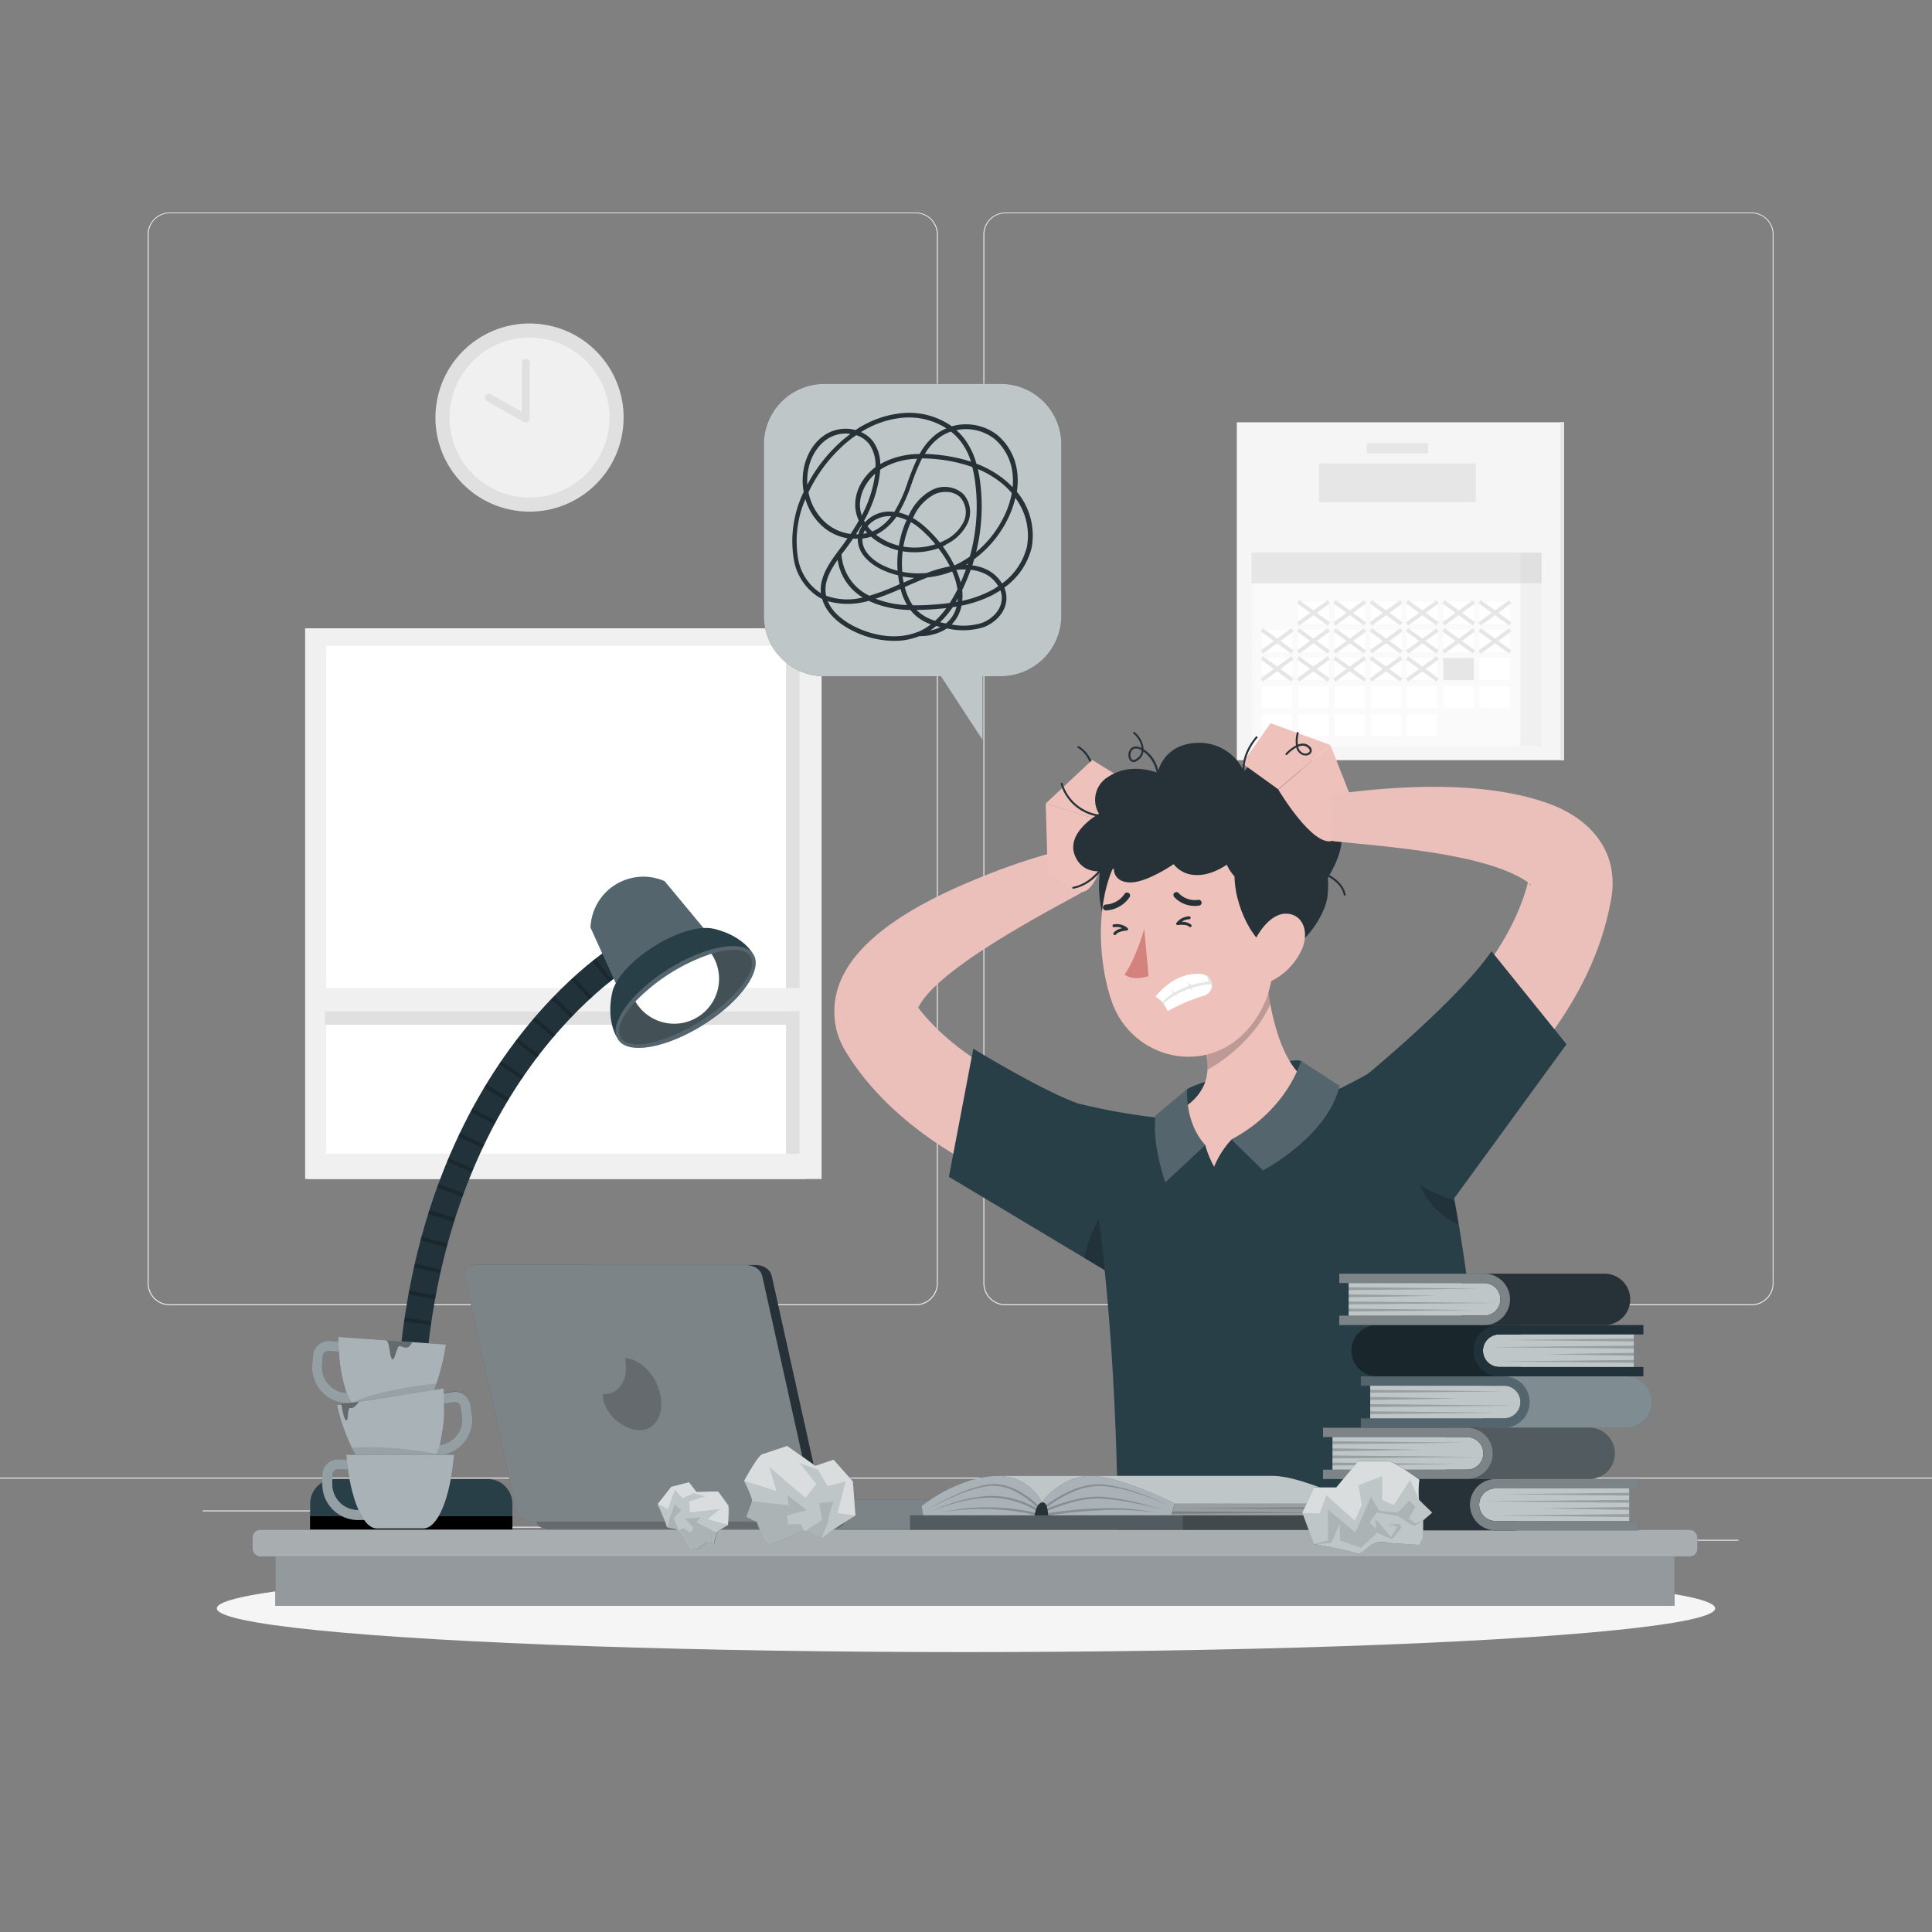 <svg xmlns="http://www.w3.org/2000/svg" viewBox="0 0 500 500"><rect x="0" y="0" width="500" height="500" fill="#808080" stroke="none"/><g id="freepik--background-complete--inject-242"><rect y="382.4" width="500" height="0.25" style="fill:#ebebeb"></rect><rect x="416.78" y="398.49" width="33.12" height="0.25" style="fill:#ebebeb"></rect><rect x="322.53" y="401.21" width="8.69" height="0.25" style="fill:#ebebeb"></rect><rect x="396.59" y="389.21" width="19.19" height="0.25" style="fill:#ebebeb"></rect><rect x="52.46" y="390.89" width="43.19" height="0.25" style="fill:#ebebeb"></rect><rect x="104.56" y="390.89" width="6.33" height="0.25" style="fill:#ebebeb"></rect><rect x="131.47" y="395.11" width="93.68" height="0.25" style="fill:#ebebeb"></rect><path d="M237,337.8H43.91a5.71,5.71,0,0,1-5.7-5.71V60.66A5.71,5.71,0,0,1,43.91,55H237a5.71,5.71,0,0,1,5.71,5.71V332.09A5.71,5.71,0,0,1,237,337.8ZM43.91,55.2a5.46,5.46,0,0,0-5.45,5.46V332.09a5.46,5.46,0,0,0,5.45,5.46H237a5.47,5.47,0,0,0,5.46-5.46V60.66A5.47,5.47,0,0,0,237,55.2Z" style="fill:#ebebeb"></path><path d="M453.31,337.8H260.21a5.72,5.72,0,0,1-5.71-5.71V60.66A5.72,5.72,0,0,1,260.21,55h193.1A5.71,5.71,0,0,1,459,60.66V332.09A5.71,5.71,0,0,1,453.31,337.8ZM260.21,55.2a5.47,5.47,0,0,0-5.46,5.46V332.09a5.47,5.47,0,0,0,5.46,5.46h193.1a5.47,5.47,0,0,0,5.46-5.46V60.66a5.47,5.47,0,0,0-5.46-5.46Z" style="fill:#ebebeb"></path><rect x="320.09" y="109.29" width="84.71" height="87.44" style="fill:#f5f5f5"></rect><rect x="403.83" y="109.29" width="0.97" height="87.44" style="fill:#e6e6e6"></rect><circle cx="137.04" cy="108.07" r="24.35" transform="translate(8.41 226.02) rotate(-80.78)" style="fill:#e0e0e0"></circle><circle cx="137.04" cy="108.07" r="20.7" transform="translate(8.41 226.02) rotate(-80.78)" style="fill:#f0f0f0"></circle><polyline points="136.06 93.87 136.06 108.34 126.47 102.91" style="fill:#f0f0f0"></polyline><path d="M136.06,109.34a1.05,1.05,0,0,1-.49-.13L126,103.78a1,1,0,0,1,1-1.74l8.1,4.58V93.87a1,1,0,0,1,2,0v14.47a1,1,0,0,1-1,1Z" style="fill:#e0e0e0"></path><rect x="79.65" y="162.61" width="128.86" height="142.52" style="fill:#e0e0e0"></rect><rect x="78.97" y="162.61" width="133.65" height="142.52" style="fill:#f0f0f0"></rect><rect x="84.41" y="167.16" width="122.56" height="131.43" style="fill:#fff"></rect><rect x="203.43" y="167.16" width="3.54" height="131.43" style="fill:#e0e0e0"></rect><rect x="142.18" y="203.59" width="3.54" height="119.71" transform="translate(-119.49 407.39) rotate(-90)" style="fill:#e0e0e0"></rect><rect x="82.51" y="255.72" width="124.46" height="5.95" style="fill:#f0f0f0"></rect><rect x="323.94" y="143.01" width="75" height="50.12" style="fill:#fafafa"></rect><rect x="393.47" y="143.01" width="5.48" height="50.12" style="fill:#f0f0f0"></rect><rect x="323.94" y="143.01" width="75" height="7.9" style="fill:#e0e0e0"></rect><rect x="323.94" y="143.01" width="69.53" height="7.9" style="fill:#e6e6e6"></rect><rect x="335.96" y="155.72" width="7.91" height="5.74" style="fill:#fff"></rect><rect x="345.35" y="155.72" width="7.91" height="5.74" style="fill:#fff"></rect><rect x="354.75" y="155.72" width="7.91" height="5.74" style="fill:#fff"></rect><rect x="364.14" y="155.72" width="7.91" height="5.74" style="fill:#fff"></rect><rect x="373.54" y="155.72" width="7.91" height="5.74" style="fill:#fff"></rect><rect x="382.94" y="155.72" width="7.91" height="5.74" style="fill:#fff"></rect><rect x="326.56" y="163" width="7.91" height="5.74" style="fill:#fff"></rect><rect x="335.96" y="163" width="7.91" height="5.74" style="fill:#fff"></rect><rect x="345.35" y="163" width="7.91" height="5.74" style="fill:#fff"></rect><rect x="354.75" y="163" width="7.91" height="5.74" style="fill:#fff"></rect><rect x="364.14" y="163" width="7.91" height="5.74" style="fill:#fff"></rect><rect x="373.54" y="163" width="7.91" height="5.74" style="fill:#fff"></rect><rect x="382.94" y="163" width="7.91" height="5.74" style="fill:#fff"></rect><rect x="326.56" y="170.28" width="7.91" height="5.74" style="fill:#fff"></rect><rect x="335.96" y="170.28" width="7.91" height="5.74" style="fill:#fff"></rect><rect x="345.35" y="170.28" width="7.91" height="5.74" style="fill:#fff"></rect><rect x="354.75" y="170.28" width="7.91" height="5.74" style="fill:#fff"></rect><rect x="364.14" y="170.28" width="7.91" height="5.74" style="fill:#fff"></rect><rect x="373.54" y="170.28" width="7.91" height="5.74" style="fill:#e6e6e6"></rect><rect x="382.94" y="170.28" width="7.91" height="5.74" style="fill:#fff"></rect><rect x="326.56" y="177.55" width="7.91" height="5.74" style="fill:#fff"></rect><rect x="335.96" y="177.55" width="7.91" height="5.74" style="fill:#fff"></rect><rect x="345.35" y="177.55" width="7.91" height="5.74" style="fill:#fff"></rect><rect x="354.75" y="177.55" width="7.91" height="5.74" style="fill:#fff"></rect><rect x="364.14" y="177.55" width="7.91" height="5.74" style="fill:#fff"></rect><rect x="373.54" y="177.55" width="7.91" height="5.74" style="fill:#fff"></rect><rect x="382.94" y="177.55" width="7.91" height="5.74" style="fill:#fff"></rect><rect x="326.56" y="184.83" width="7.91" height="5.74" style="fill:#fff"></rect><rect x="335.96" y="184.83" width="7.91" height="5.74" style="fill:#fff"></rect><rect x="345.35" y="184.83" width="7.91" height="5.74" style="fill:#fff"></rect><rect x="354.75" y="184.83" width="7.91" height="5.74" style="fill:#fff"></rect><rect x="364.14" y="184.83" width="7.91" height="5.74" style="fill:#fff"></rect><rect x="339.41" y="153.71" width="1" height="9.78" transform="translate(11.9 340.53) rotate(-54.03)" style="fill:#e6e6e6"></rect><rect x="335.02" y="158.1" width="9.78" height="1" transform="translate(-28.38 229.71) rotate(-35.94)" style="fill:#e6e6e6"></rect><rect x="348.81" y="153.71" width="1" height="9.78" transform="translate(15.78 348.14) rotate(-54.03)" style="fill:#e6e6e6"></rect><rect x="344.42" y="158.1" width="9.78" height="1" transform="translate(-26.59 235.22) rotate(-35.94)" style="fill:#e6e6e6"></rect><rect x="358.21" y="153.71" width="1" height="9.78" transform="translate(19.65 355.74) rotate(-54.03)" style="fill:#e6e6e6"></rect><rect x="353.82" y="158.1" width="9.78" height="1" transform="translate(-24.8 240.74) rotate(-35.94)" style="fill:#e6e6e6"></rect><rect x="367.6" y="153.71" width="1" height="9.78" transform="translate(23.53 363.35) rotate(-54.03)" style="fill:#e6e6e6"></rect><rect x="363.21" y="158.1" width="9.78" height="1" transform="translate(-23.01 246.25) rotate(-35.94)" style="fill:#e6e6e6"></rect><rect x="377" y="153.71" width="1" height="9.78" transform="translate(27.41 370.95) rotate(-54.03)" style="fill:#e6e6e6"></rect><rect x="372.61" y="158.1" width="9.78" height="1" transform="translate(-21.22 251.77) rotate(-35.94)" style="fill:#e6e6e6"></rect><rect x="386.39" y="153.71" width="1" height="9.78" transform="translate(31.29 378.55) rotate(-54.03)" style="fill:#e6e6e6"></rect><rect x="382" y="158.1" width="9.78" height="1" transform="translate(-19.43 257.28) rotate(-35.94)" style="fill:#e6e6e6"></rect><rect x="386.39" y="160.98" width="1" height="9.78" transform="translate(25.4 381.56) rotate(-54.03)" style="fill:#e6e6e6"></rect><rect x="382" y="165.37" width="9.78" height="1" transform="translate(-23.7 258.67) rotate(-35.94)" style="fill:#e6e6e6"></rect><rect x="377" y="160.98" width="1" height="9.78" transform="translate(21.52 373.95) rotate(-54.03)" style="fill:#e6e6e6"></rect><rect x="372.61" y="165.37" width="9.78" height="1" transform="translate(-25.49 253.15) rotate(-35.94)" style="fill:#e6e6e6"></rect><rect x="367.6" y="160.98" width="1" height="9.78" transform="translate(17.64 366.35) rotate(-54.03)" style="fill:#e6e6e6"></rect><rect x="363.21" y="165.37" width="9.78" height="1" transform="translate(-27.28 247.64) rotate(-35.94)" style="fill:#e6e6e6"></rect><rect x="358.21" y="160.98" width="1" height="9.78" transform="translate(13.77 358.74) rotate(-54.03)" style="fill:#e6e6e6"></rect><rect x="353.82" y="165.37" width="9.78" height="1" transform="translate(-29.07 242.12) rotate(-35.94)" style="fill:#e6e6e6"></rect><rect x="348.81" y="160.98" width="1" height="9.78" transform="translate(9.89 351.14) rotate(-54.03)" style="fill:#e6e6e6"></rect><rect x="344.42" y="165.37" width="9.78" height="1" transform="translate(-30.86 236.61) rotate(-35.94)" style="fill:#e6e6e6"></rect><rect x="339.41" y="160.98" width="1" height="9.78" transform="translate(6.01 343.54) rotate(-54.03)" style="fill:#e6e6e6"></rect><rect x="335.02" y="165.37" width="9.78" height="1" transform="translate(-32.65 231.09) rotate(-35.94)" style="fill:#e6e6e6"></rect><rect x="330.02" y="160.98" width="1" height="9.78" transform="translate(2.13 335.93) rotate(-54.03)" style="fill:#e6e6e6"></rect><rect x="325.63" y="165.37" width="9.78" height="1" transform="translate(-34.44 225.58) rotate(-35.94)" style="fill:#e6e6e6"></rect><rect x="330.02" y="168.26" width="1" height="9.78" transform="translate(-3.76 338.92) rotate(-54.03)" style="fill:#e6e6e6"></rect><rect x="325.63" y="172.65" width="9.78" height="1" transform="translate(-38.66 227.25) rotate(-35.99)" style="fill:#e6e6e6"></rect><rect x="339.41" y="168.26" width="1" height="9.78" transform="translate(0.12 346.52) rotate(-54.03)" style="fill:#e6e6e6"></rect><rect x="335.02" y="172.65" width="9.78" height="1" transform="translate(-36.87 232.77) rotate(-35.99)" style="fill:#e6e6e6"></rect><rect x="348.81" y="168.26" width="1" height="9.78" transform="translate(3.99 354.13) rotate(-54.03)" style="fill:#e6e6e6"></rect><rect x="344.42" y="172.65" width="9.78" height="1" transform="translate(-35.08 238.3) rotate(-35.99)" style="fill:#e6e6e6"></rect><rect x="358.2" y="168.26" width="1" height="9.78" transform="translate(7.87 361.73) rotate(-54.03)" style="fill:#e6e6e6"></rect><rect x="353.81" y="172.65" width="9.78" height="1" transform="translate(-33.28 243.82) rotate(-35.99)" style="fill:#e6e6e6"></rect><rect x="367.6" y="168.26" width="1" height="9.78" transform="translate(11.75 369.34) rotate(-54.03)" style="fill:#e6e6e6"></rect><rect x="363.21" y="172.65" width="9.78" height="1" transform="translate(-31.49 249.34) rotate(-35.99)" style="fill:#e6e6e6"></rect><rect x="341.33" y="119.94" width="40.63" height="10.04" style="fill:#e6e6e6"></rect><rect x="353.71" y="114.66" width="15.88" height="2.69" style="fill:#e6e6e6"></rect></g><g id="freepik--Shadow--inject-242"><ellipse id="freepik--path--inject-242" cx="250" cy="416.24" rx="193.89" ry="11.32" style="fill:#f5f5f5"></ellipse></g><g id="freepik--speech-bubble--inject-242"><path d="M259,99.35H213.37A15.68,15.68,0,0,0,197.69,115v44.3A15.67,15.67,0,0,0,213.37,175h30.12l10.81,16.55V175H259a15.66,15.66,0,0,0,15.67-15.67V115A15.67,15.67,0,0,0,259,99.35Z" style="fill:#293F48"></path><path d="M259,99.35H213.37A15.68,15.68,0,0,0,197.69,115v44.3A15.67,15.67,0,0,0,213.37,175h30.12l10.81,16.55V175H259a15.66,15.66,0,0,0,15.67-15.67V115A15.67,15.67,0,0,0,259,99.35Z" style="fill:#fff;opacity:0.7"></path><path d="M231.36,165.86A24.27,24.27,0,0,1,221,163.4c-4.37-2.08-7.29-5.09-8.22-8.4-.34-.16-.68-.34-1-.53a14.34,14.34,0,0,1-6.39-10A29.11,29.11,0,0,1,208,127.29a16,16,0,0,1-.24-4c.28-4.72,2.63-8.94,6.14-11a10,10,0,0,1,7.53-1,25.87,25.87,0,0,1,12.49-4.41,19.19,19.19,0,0,1,12.41,3.45,13.25,13.25,0,0,1,11.88,2.33,14.78,14.78,0,0,1,5,9.19,18.54,18.54,0,0,1-.05,5.41A17.6,17.6,0,0,1,267,141.69a17.94,17.94,0,0,1-7.08,10.38,7.22,7.22,0,0,1,.53,3.16c-.26,3.57-3.25,6.17-6.1,7.16a18.34,18.34,0,0,1-9.27.24,12.84,12.84,0,0,1-7.13,2h0A17.67,17.67,0,0,1,231.36,165.86Zm-17.13-10.28c1.49,3.63,5.44,5.87,7.28,6.74,5.57,2.65,11.45,3.07,16,1.21a.11.11,0,0,1,.08,0c.4-.17.79-.35,1.17-.55a16.72,16.72,0,0,0,2.15-1.39,12.4,12.4,0,0,1-4-2.32,10.3,10.3,0,0,1-1.3-1.41,27.45,27.45,0,0,1-8.89-1.57,19.83,19.83,0,0,1-1.87-.8A19.26,19.26,0,0,1,214.23,155.58ZM242.29,162a15.93,15.93,0,0,1-1.58,1.19,10.23,10.23,0,0,0,2.66-.91Zm4-.38a16.06,16.06,0,0,0,7.66-.36c2.48-.86,5.09-3.09,5.3-6.12a5.65,5.65,0,0,0-.34-2.36,24.45,24.45,0,0,1-2.29,1.33,31,31,0,0,1-7.77,2.62A9.59,9.59,0,0,1,246.28,161.62Zm-2.94-.58c.5.12,1,.23,1.45.32a8.13,8.13,0,0,0,2.76-4.38l-1,.17A24.35,24.35,0,0,1,243.34,161Zm-6.15-3.19c.17.17.34.34.52.5a11.75,11.75,0,0,0,4.3,2.31,21.57,21.57,0,0,0,2.9-3.3c-1.48.18-2.9.29-4.22.37C239.57,157.79,238.4,157.84,237.19,157.85Zm-1-1.2c1.52,0,3,0,4.4-.12,1.6-.09,3.36-.23,5.2-.49.53-.83,1.05-1.72,1.56-2.68l.43-.83a18.3,18.3,0,0,0-1.37-4.64,23.94,23.94,0,0,1-6.31,1.53c-1.91.72-3.78,1.55-5.63,2.36l-.32.15A14.73,14.73,0,0,0,236.22,156.65Zm-9.6-1.71.52.2a25.39,25.39,0,0,0,7.63,1.46,16.83,16.83,0,0,1-1.7-4.19A69,69,0,0,1,226.62,154.94Zm21.27,0c-.17.3-.34.6-.51.88l.43-.07a1,1,0,0,1,0-.17C247.86,155.34,247.88,155.13,247.89,154.91Zm1.15-2.17a12.46,12.46,0,0,1,0,2.73,29.77,29.77,0,0,0,7-2.43,21.07,21.07,0,0,0,2.32-1.36,8.12,8.12,0,0,0-3.39-3.19,11.06,11.06,0,0,0-3.74-1.05A50.24,50.24,0,0,1,249,152.74Zm-35.24,1.4a16.33,16.33,0,0,0,9.5.46,13.59,13.59,0,0,1-6.5-9.75c-1.91,2.72-3.45,5.55-3.1,8.64A4.63,4.63,0,0,0,213.8,154.14Zm4-10.71A12.73,12.73,0,0,0,225,154.18a59.87,59.87,0,0,0,7.81-3c-.16-.75-.29-1.52-.38-2.29a21.55,21.55,0,0,1-4.16-1.44c-1.83-.87-6.11-3.35-6.26-7.62v-.42c-.41,0-.83,0-1.25,0-.58.86-1.21,1.73-1.87,2.62l-.37.49Zm-9.38-14.22a27.46,27.46,0,0,0-1.9,15.06,13.31,13.31,0,0,0,5.84,9.17l.1.06c-.38-3.94,1.92-7.46,4.25-10.6h0l.8-1.07.37-.49c.52-.69,1-1.38,1.49-2.06a13.18,13.18,0,0,1-6-2.67A15.13,15.13,0,0,1,208.45,129.21Zm43.2,17.07a12,12,0,0,1,3.88,1.14,9.39,9.39,0,0,1,3.84,3.56,16.68,16.68,0,0,0,6.45-9.54,16.17,16.17,0,0,0-3-12.6,25.5,25.5,0,0,1-2.19,5.89,28.59,28.59,0,0,1-8.51,10C252,145.27,251.81,145.78,251.65,146.28Zm-18,2.92c.07.51.16,1,.26,1.54l.11-.05,2.66-1.16A25.52,25.52,0,0,1,233.65,149.2Zm13.91-1.72a21.75,21.75,0,0,1,1.11,3.23c.49-1.1.94-2.22,1.35-3.35A19.09,19.09,0,0,0,247.56,147.48Zm-14,.48a22.32,22.32,0,0,0,6.33.29,36.23,36.23,0,0,1,6-1.71,30.25,30.25,0,0,0-3-4.68,18.55,18.55,0,0,1-9.23.78A25.57,25.57,0,0,0,233.52,148Zm-10.32-8.59a3.65,3.65,0,0,0,0,.47c.13,3.71,4.3,6,5.58,6.57a19,19,0,0,0,3.52,1.27,27.43,27.43,0,0,1,.15-5.28,17.47,17.47,0,0,1-3.63-1.3,15.29,15.29,0,0,1-3.37-2.23A12.29,12.29,0,0,1,223.2,139.37Zm20.8,2a30.47,30.47,0,0,1,3,4.94,24.42,24.42,0,0,0,4-2.31,48.39,48.39,0,0,0,1.47-18.52,33.06,33.06,0,0,0-.84-4.65,39.19,39.19,0,0,0-9-2,38.49,38.49,0,0,0-4-.23,54.33,54.33,0,0,0-2.71,6.62l-.14.38a39.08,39.08,0,0,1-3.14,7,13.85,13.85,0,0,1,2.46.86l.36-.66a13.42,13.42,0,0,1,5.7-6,7.19,7.19,0,0,1,8.14,1,7,7,0,0,1,1.11,7.62,11.78,11.78,0,0,1-5.5,5.42C244.66,141.1,244.33,141.26,244,141.4Zm6,4.76h.45c0-.11.07-.23.11-.35C250.36,145.94,250.17,146.05,250,146.16Zm3.08-24.77a34.35,34.35,0,0,1,.67,4,49.72,49.72,0,0,1-1.11,17.49,27.54,27.54,0,0,0,6.93-8.68,23.58,23.58,0,0,0,2.3-6.57,18.78,18.78,0,0,0-2.22-2.24A24.88,24.88,0,0,0,253.06,121.39Zm-19.27,20.07a17.31,17.31,0,0,0,8.27-.6,33.26,33.26,0,0,0-3.89-4,16.19,16.19,0,0,0-2.45-1.74A25.39,25.39,0,0,0,233.79,141.46Zm-7.08-3.08a14.82,14.82,0,0,0,2.63,1.65,16.06,16.06,0,0,0,3.28,1.18,26.85,26.85,0,0,1,2-6.62,11.34,11.34,0,0,0-2.64-.87,13.89,13.89,0,0,1-4.45,4.21C227.28,138.09,227,138.24,226.71,138.38Zm9.53-4.32a16.61,16.61,0,0,1,2.7,1.91,33.5,33.5,0,0,1,4.3,4.45,12.82,12.82,0,0,0,1.19-.55,10.53,10.53,0,0,0,4.95-4.83,5.82,5.82,0,0,0-.86-6.3c-1.77-1.79-4.75-1.74-6.77-.77a12.3,12.3,0,0,0-5.18,5.46Zm-14.72,4.21c.21,0,.42,0,.63,0a6.46,6.46,0,0,1,.91-2.12l-.12-.18C222.5,136.72,222,137.49,221.52,138.27Zm-12.29-10.84a14.14,14.14,0,0,0,4.89,8.23,12.12,12.12,0,0,0,6,2.52c.78-1.18,1.49-2.33,2.12-3.46a10.13,10.13,0,0,1-.78-2.49c-.71-4.11,1.34-8.53,5.1-11.35A9.41,9.41,0,0,0,225,115a6.88,6.88,0,0,0-3.39-2.38c-.94.64-1.79,1.3-2.54,1.92A38.52,38.52,0,0,0,209.23,127.43Zm14.6,9.78a5.81,5.81,0,0,0-.4.92c.35,0,.69-.13,1-.21C224.23,137.69,224,137.45,223.83,137.21Zm.7-1a12.32,12.32,0,0,0,1.19,1.33,10.22,10.22,0,0,0,1.25-.6,12.53,12.53,0,0,0,3.68-3.35,8.13,8.13,0,0,0-1.64.08A7.44,7.44,0,0,0,224.53,136.17Zm-.91-1.42.22.38a8.63,8.63,0,0,1,5-2.69,9.82,9.82,0,0,1,2.6,0,36.32,36.32,0,0,0,3.29-7.18l.13-.39a66.37,66.37,0,0,1,2.48-6.18,19.15,19.15,0,0,0-8.38,2.12,10.65,10.65,0,0,0-1.19.74c0,.54-.09,1.11-.17,1.69A33.4,33.4,0,0,1,223.62,134.75Zm2.86-12.2c-2.59,2.35-4.44,5.85-3.81,9.48a8.83,8.83,0,0,0,.34,1.32,31.91,31.91,0,0,0,3.41-10.29ZM252.69,120a26.25,26.25,0,0,1,7.71,4.5,23,23,0,0,1,1.67,1.59,16.82,16.82,0,0,0-.08-4,13.59,13.59,0,0,0-4.55-8.44,12,12,0,0,0-9.95-2.32,15.41,15.41,0,0,1,1.93,2A19,19,0,0,1,252.69,120Zm-33.81-7.8a8.67,8.67,0,0,0-4.38,1.17c-3.17,1.87-5.3,5.72-5.56,10.06a14.1,14.1,0,0,0,0,2,39.72,39.72,0,0,1,9.37-11.74c.54-.44,1.12-.9,1.75-1.36A7.84,7.84,0,0,0,218.88,112.16Zm4-.35a7.7,7.7,0,0,1,3.12,2.46,10.11,10.11,0,0,1,1.81,5.81c.19-.12.39-.23.6-.34a21,21,0,0,1,9.59-2.29,16.23,16.23,0,0,1,4.2-5.06,12.17,12.17,0,0,1,2.73-1.57A18.11,18.11,0,0,0,234,108.08,24.29,24.29,0,0,0,222.86,111.81Zm16.51,5.64c1.12,0,2.28.1,3.5.23a41.74,41.74,0,0,1,8.42,1.77,17.29,17.29,0,0,0-2.81-5.41,13.86,13.86,0,0,0-2.4-2.38,10.62,10.62,0,0,0-3.17,1.68A14.26,14.26,0,0,0,239.37,117.45Z" style="fill:#263238"></path></g><g id="freepik--Character--inject-242"><path d="M287.28,314.91c-25-6-53.74-19.45-67.93-42a21.59,21.59,0,0,1-2.76-5.94c-5.56-22.19,25.08-35.27,41.35-41.58a167.56,167.56,0,0,1,17.73-5.59l4.16,11.27c-10,5.47-39.43,20.9-42.57,30.68.11,0,.16-.6.1-1a1.5,1.5,0,0,0-.06-.33s0,0,0-.06c12.16,16.12,34.63,24.78,53.53,30.41l1.74.48-5.3,23.65Z" style="fill:#ebc0bb"></path><path d="M286.85,329.29l-6.27-3.76-3.87-2.32-31.13-18.65,6.31-33.16s18.2,11.16,27.53,14.32c0,0,5.71,5.36,7.58,16.16a39.57,39.57,0,0,1,.55,5.12c0,1,.08,2,.1,3A115.77,115.77,0,0,1,286.85,329.29Z" style="fill:#293F48"></path><path d="M286.85,329.29l-6.27-3.76c1.21-6,4.39-11.63,7.07-15.56A115.77,115.77,0,0,1,286.85,329.29Z" style="opacity:0.2"></path><path d="M283.35,201a.26.26,0,0,1-.25-.22s-.71-5.26-4.14-7.22a.26.26,0,0,1-.09-.34.25.25,0,0,1,.34-.09c3.65,2.08,4.36,7.36,4.39,7.59a.26.26,0,0,1-.22.28Z" style="fill:#263238"></path><path d="M383,397.44a407,407,0,0,0-5.47-80.53c-1.05-6.25-2.17-12-3.28-17.09a258.83,258.83,0,0,0-7.93-29.61s-27.63,20-49.77,20a156.85,156.85,0,0,1-37.08-4.53c8.41,40.15,9.74,88.24,9.83,111.72Z" style="fill:#293F48"></path><path d="M271.16,226.37l-.53-18.43,16.92,5.24s-2.27,17.36-7.73,17.74Z" style="fill:#eec1bb"></path><polygon points="282.67 196.67 293.48 203.37 287.55 213.18 270.63 207.94 282.67 196.67" style="fill:#eec1bb"></polygon><path d="M307.23,281.89c2.31-1.91,26.3-8.39,29.43-7.35s-9.21,23.57-21.21,19.42S304.54,284.1,307.23,281.89Z" style="fill:#293F48"></path><path d="M338.76,279.94s-.38,9.8-20.07,15a23.25,23.25,0,0,0-4.47,7,24.75,24.75,0,0,1-2.3-5.58c-18.44,2.94-8.22-8.1-8.22-8.1,6.26-3.19,8.58-7.15,8.79-11.4a18.93,18.93,0,0,0-1.24-7.13,43.4,43.4,0,0,0-2.08-5l2.91-3.92,15.1-14.52a107.25,107.25,0,0,0,1.57,13.58C330.39,268.53,333.4,276.72,338.76,279.94Z" style="fill:#eec1bb"></path><path d="M328.75,259.85c-2.87,6.76-9.56,13.31-16.26,17a18.93,18.93,0,0,0-1.24-7.13,43.4,43.4,0,0,0-2.08-5l2.91-3.92,15.1-14.52A107.25,107.25,0,0,0,328.75,259.85Z" style="opacity:0.2"></path><path d="M318.69,294.9l8.16,8s16.71-8.69,19.84-21.86l-10-6.49S333.39,287.06,318.69,294.9Z" style="fill:#293F48"></path><path d="M311.92,296.34,301.59,306s-3.58-9.87-2.52-17.31l8.16-6.83S306.51,290.49,311.92,296.34Z" style="fill:#293F48"></path><path d="M318.69,294.9l8.16,8s16.71-8.69,19.84-21.86l-10-6.49S333.39,287.06,318.69,294.9Z" style="fill:#fff;opacity:0.2"></path><path d="M311.92,296.34,301.59,306s-3.58-9.87-2.52-17.31l8.16-6.83S306.51,290.49,311.92,296.34Z" style="fill:#fff;opacity:0.2"></path><path d="M288.65,216.52c-6.79,5.37-5.67,28,5.23,30.19S301.5,206.36,288.65,216.52Z" style="fill:#263238"></path><path d="M329.37,231.12c.49,15.91,1.58,25.17-5.62,34.28-10.82,13.7-30.88,8.94-36.08-6.34-4.68-13.76-4.69-37.47,10.12-45.7C312.38,205.24,328.89,215.21,329.37,231.12Z" style="fill:#eec1bb"></path><path d="M319.76,223.3c-1.64,9.09,4.49,21.24,9.46,22.35,6,2.84,13.23-7.62,14.23-13,.89-4.81-.45-15.27-3.55-19.27Z" style="fill:#263238"></path><path d="M336.78,246a17.07,17.07,0,0,1-8.15,8.09c-4.56,2-6.73-2.15-5.38-7,1.22-4.37,5.06-10.69,9.59-10.63S338.94,241.52,336.78,246Z" style="fill:#eec1bb"></path><path d="M296.13,240.45s-2.23,7.79-5.1,11.77c2.46,1.84,6.22.38,6.22.38Z" style="fill:#d4827d"></path><path d="M304.23,230.9a.7.7,0,0,0-.33.19.77.77,0,0,0,0,1.07,7.25,7.25,0,0,0,6.48,2.2.73.73,0,0,0,.57-.9.75.75,0,0,0-.9-.57A5.79,5.79,0,0,1,305,231.1.78.78,0,0,0,304.23,230.9Z" style="fill:#263238"></path><path d="M291.7,231a.74.74,0,0,0-.64.31,6.31,6.31,0,0,1-4.85,2.79.76.76,0,0,0,0,1.52h0a7.83,7.83,0,0,0,6.11-3.42.75.75,0,0,0-.59-1.2Z" style="fill:#263238"></path><path d="M308,239.93a.38.38,0,0,1-.28-.12c-.47-.52-2-.52-2.9-.4a.38.38,0,0,1-.39-.2.37.37,0,0,1,.06-.42,4.41,4.41,0,0,1,3.32-1.64.38.38,0,0,1,0,.75,3.37,3.37,0,0,0-2,.69,3.46,3.46,0,0,1,2.47.72.37.37,0,0,1,0,.52A.35.35,0,0,1,308,239.93Z" style="fill:#263238"></path><path d="M288.51,242a.41.41,0,0,1-.19-.05.38.38,0,0,1-.14-.51,3.48,3.48,0,0,1,2.26-1.21,3.34,3.34,0,0,0-2.05-.27.39.39,0,0,1-.46-.27.38.38,0,0,1,.27-.46,4.42,4.42,0,0,1,3.59.92.36.36,0,0,1,.13.4.37.37,0,0,1-.33.28c-.88.06-2.41.38-2.76,1A.37.37,0,0,1,288.51,242Z" style="fill:#263238"></path><path d="M313.67,255.19h0a3,3,0,0,1-2.48,2.6,50.13,50.13,0,0,0-9,3.89l-.08-.14v0a11.71,11.71,0,0,0-2.49-3.24,1.59,1.59,0,0,0-.54-.29l0-.06c.47-.64,4.7-6.25,11.46-5.92a3.4,3.4,0,0,1,2,.69A2.88,2.88,0,0,1,313.67,255.19Z" style="fill:#fff"></path><path d="M299.11,257.93l.5.35a1.59,1.59,0,0,0-.54-.29Z" style="opacity:0.2"></path><path d="M313.24,254.69a25.73,25.73,0,0,0-4.78,1l.12.81-.48-.69a23,23,0,0,0-3.76,1.63l.28.67-.54-.52a19.3,19.3,0,0,0-2.84,2l.86,1.94a11.71,11.71,0,0,0-2.49-3.24l1.34.92a12,12,0,0,1,2.58-2.1h0l-.47-1.11.89.86a19.21,19.21,0,0,1,3.74-1.69l-.37-1,1,.77a24.36,24.36,0,0,1,4.42-.87l-.24-1.36a2.88,2.88,0,0,1,1.14,2.49Z" style="opacity:0.1"></path><path d="M342.35,229s11.47-14.81-.78-19.66c0,0-3.18-10.6-9.05-13.15s-10.6,3.45-10.6,3.45a12.69,12.69,0,0,0-12.13-7.39c-8.93.36-10.18,7.77-10.18,7.77s-6.86-2.94-12.76,1a6.93,6.93,0,0,0-2.43,9.58s-8.84,4.85-6.16,11,10,3.19,10,3.19-.2,3.45,4.13,3.58,11.34-4.72,11.34-4.72a7.47,7.47,0,0,0,5.89,2.81c4.09.12,7.87-2.69,7.87-2.69a10.78,10.78,0,0,0,6.82,6C329.37,231.12,342.35,229,342.35,229Z" style="fill:#263238"></path><path d="M351.06,210l-6.75-17.15-13.5,11.46s8.9,15.07,14.08,13.28Z" style="fill:#eec1bb"></path><polygon points="328.82 187.16 321.5 197.57 330.81 204.27 344.31 192.81 328.82 187.16" style="fill:#eec1bb"></polygon><path d="M299.61,203.08h-.05a.24.24,0,0,1-.19-.29,8.65,8.65,0,0,0-3.44-8.29,3.36,3.36,0,0,1-1.66,2.39,1.28,1.28,0,0,1-1.83-.12,2.47,2.47,0,0,1,.18-3c.33-.36,1.21-1,2.84-.17a5.91,5.91,0,0,0-2.14-3.75.25.25,0,0,1,.32-.38,6.24,6.24,0,0,1,2.33,4.42l.24.16c4.67,3.25,3.66,8.75,3.65,8.81A.26.26,0,0,1,299.61,203.08ZM294,193.71a1.29,1.29,0,0,0-1,.42,2,2,0,0,0-.16,2.31c.34.41.83.23,1.17,0a2.82,2.82,0,0,0,1.46-2.27A3,3,0,0,0,294,193.71Z" style="fill:#263238"></path><path d="M286.1,211.45a12,12,0,0,1-11.59-8.54.25.25,0,0,1,.16-.32.25.25,0,0,1,.31.16,11.6,11.6,0,0,0,11.37,8.19.24.24,0,0,1,.26.24.25.25,0,0,1-.23.26Z" style="fill:#263238"></path><path d="M277.75,230a.25.25,0,0,1-.24-.2.24.24,0,0,1,.2-.29c5.37-1,8.4-6.69,8.43-6.74a.25.25,0,0,1,.34-.11.25.25,0,0,1,.1.34c-.12.24-3.16,5.95-8.78,7Z" style="fill:#263238"></path><path d="M337.88,195.52a2.19,2.19,0,0,1-.89-.19,2.71,2.71,0,0,1-1.5-1.89,10.3,10.3,0,0,0-2.4,1.9.25.25,0,0,1-.35,0,.26.26,0,0,1,0-.36,10.63,10.63,0,0,1,2.66-2.06,8.46,8.46,0,0,1,.21-3.28.24.24,0,0,1,.3-.18.25.25,0,0,1,.19.29,8.47,8.47,0,0,0-.22,2.95,3.81,3.81,0,0,1,1.23-.26,2.4,2.4,0,0,1,1.85.75,1.27,1.27,0,0,1,.33,1.67A1.66,1.66,0,0,1,337.88,195.52Zm-1.93-2.3a2.31,2.31,0,0,0,1.24,1.66,1.44,1.44,0,0,0,1.67-.28c.2-.29.1-.66-.28-1a2,2,0,0,0-1.48-.61A3.44,3.44,0,0,0,336,193.22Z" style="fill:#263238"></path><path d="M322.23,202.47a.26.26,0,0,1-.23-.15c0-.06-2.17-5.48,3-11.65a.25.25,0,1,1,.38.32c-4.94,5.93-2.92,11.08-2.89,11.14a.25.25,0,0,1-.14.32Z" style="fill:#263238"></path><path d="M348,231.79a.24.24,0,0,1-.24-.2c-.86-4.27-6.85-5.9-6.91-5.92a.25.25,0,1,1,.13-.48c.26.07,6.35,1.72,7.27,6.3a.26.26,0,0,1-.2.3Z" style="fill:#263238"></path><path d="M377.48,316.91c-11-4.78-12.32-17.82-12.32-17.82a17.67,17.67,0,0,1,9,.73C375.31,305,376.43,310.66,377.48,316.91Z" style="opacity:0.2"></path><path d="M356.84,278.05c15.52-12.54,33.87-30.27,38.7-50.12.08.35.36,1.22.59,1.25s-.09-.34-.57-.76c-10.85-7.61-36.66-9.25-50.63-10.74l-.6-12c17.59-2.5,40.74-3.83,57.6,2.71,10.73,4.32,17.52,13.13,14.83,25.37-4.69,24.82-22.69,45.46-41.64,60.87l-2,1.5-1,.75-1.14.83-14.17-19.67Z" style="fill:#ebc0bb"></path><path d="M353.89,278s23.69-19.5,32.11-31.83l19.41,24.08L376.1,310.46s-10.78-2.44-16.9-12.1A36.87,36.87,0,0,1,353.89,278Z" style="fill:#293F48"></path></g><g id="freepik--Lamp--inject-242"><path d="M102.86,384.1c-2.8-53.3,12.7-88.43,26.19-108.52,14.74-21.94,30.09-31.08,30.73-31.46l3.54,6-1.77-3,1.78,3c-.15.08-14.84,8.91-28.7,29.67-12.79,19.17-27.47,52.75-24.78,103.9Z" style="fill:#293F48"></path><g style="opacity:0.2"><path d="M102.86,384.1c-2.8-53.3,12.7-88.43,26.19-108.52,14.74-21.94,30.09-31.08,30.73-31.46l3.54,6-1.77-3,1.78,3c-.15.08-14.84,8.91-28.7,29.67-12.79,19.17-27.47,52.75-24.78,103.9Z"></path></g><g style="opacity:0.2"><path d="M163,250.36l-3.74-5.92.54-.33,3.51,6.06-1.76-3,1.76,3Z"></path><path d="M102.6,377.48l0-1,7-.15,0,1Zm-.07-7.11v-1l7,.06v1Zm7.14-6.86-7-.25,0-1,7,.29Zm.36-6.87-7-.49.07-1,7,.52Zm.6-6.86-7-.72.11-1,7,.77Zm.84-6.81-6.93-1,.15-1,6.92,1Zm1.09-6.78L105.67,335l.19-1,6.88,1.28Zm1.36-6.73L107.08,328l.23-1,6.82,1.56Zm1.62-6.66L108.78,321l.26-1,6.75,1.84Zm1.9-6.57-6.68-2.09.31-1,6.67,2.13Zm2.19-6.48-6.58-2.39.35-1,6.56,2.43Zm2.48-6.38-6.47-2.68.4-.95,6.44,2.73Zm2.76-6.25-6.33-3,.44-.93,6.31,3Zm3.07-6.1-6.18-3.29.49-.91,6.15,3.35Zm3.36-5.93-6-3.61.53-.88,6,3.65Zm3.66-5.75-5.8-3.92.57-.84,5.78,3.95Zm4-5.55-5.58-4.23.62-.81,5.55,4.26Zm4.25-5.32L137.83,264l.67-.78,5.3,4.56Zm4.54-5.06-5.07-4.82.72-.75,5,4.88Zm4.83-4.76-4.75-5.14.76-.7,4.7,5.18Zm5.11-4.41-4.37-5.47.82-.65,4.31,5.52Z"></path><polygon points="102.86 384.1 102.83 383.58 109.83 383.25 109.85 383.69 102.86 384.1"></polygon></g><path d="M172,228.05a13.68,13.68,0,0,0-19.17,12l7.51,16.52,11.64-7.32L183.58,242Z" style="fill:#293F48"></path><path d="M172,228.05a13.68,13.68,0,0,0-19.17,12l7.51,16.52,11.64-7.32L183.58,242Z" style="fill:#fff;opacity:0.2"></path><path d="M195,247c-3.06-4.86-8.91-6.36-10.54-6.69l-.08,0-.36-.07h0c-3.5-.52-9.17,1.17-14.78,4.69s-9.58,7.91-10.63,11.28l0,0s0,.13-.1.36l0,.07c-.41,1.62-1.59,7.53,1.46,12.4h0c2.5,4,12.38,2.27,22.07-3.82S197.48,251,195,247Z" style="fill:#293F48"></path><path d="M159.89,269.06c2.5,4,12.38,2.27,22.07-3.82S197.48,251,195,247s-12.39-2.27-22.08,3.82S157.38,265.08,159.89,269.06Z" style="fill:#fff;opacity:0.2"></path><path d="M194.18,247.49c2.16,3.44-3.59,10.93-12.84,16.75s-18.5,7.75-20.67,4.32c-1.29-2.07.28-5.61,3.77-9.38a48.93,48.93,0,0,1,19.66-12.35C189,245.31,192.89,245.43,194.18,247.49Z" style="opacity:0.2"></path><path d="M184.31,247.13a11.62,11.62,0,1,1-19.68,12.37l-.19-.32a48.93,48.93,0,0,1,19.66-12.35C184.17,246.92,184.24,247,184.31,247.13Z" style="fill:#fff"></path><path d="M132.61,395.85v-6.67a6.41,6.41,0,0,0-6.41-6.41H86.67a6.41,6.41,0,0,0-6.41,6.41v6.67Z" style="fill:#293F48"></path><rect x="80.26" y="392.4" width="52.35" height="3.45"></rect></g><g id="freepik--Mugs--inject-242"><path d="M80.79,353.26a9.29,9.29,0,0,0,8.6,9.86l1.34.08.28,0,.66,0,0-.52.14-2.06-2.12-.14-.16,0a6.67,6.67,0,0,1-6.18-7.08l.16-2.42a1.47,1.47,0,0,1,1.56-1.34l2.64.18,3.22.22.18-2.6-3.54-.24-2.32-.16A4.06,4.06,0,0,0,81,350.86Z" style="fill:#293F48"></path><g style="isolation:isolate;opacity:0.5"><path d="M80.79,353.26a9.29,9.29,0,0,0,8.6,9.86l1.34.08.28,0,.66,0,0-.52.14-2.06-2.12-.14-.16,0a6.67,6.67,0,0,1-6.18-7.08l.16-2.42a1.47,1.47,0,0,1,1.56-1.34l2.64.18,3.22.22.18-2.6-3.54-.24-2.32-.16A4.06,4.06,0,0,0,81,350.86Z" style="fill:#fff"></path></g><path d="M87.57,346v.24c0,.32,0,.64,0,1,0,.9.06,1.78.14,2.62a40.89,40.89,0,0,0,2,10.68A16.13,16.13,0,0,0,91,363.1l.06.12a5.08,5.08,0,0,0,2.42,2.24h0a2.33,2.33,0,0,0,.74.16l12,.82c1.62.12,3.24-1.24,4.68-3.72A27.71,27.71,0,0,0,113,358a58.47,58.47,0,0,0,2.38-9.82l0-.22Z" style="fill:#293F48"></path><path d="M87.57,346v.24c0,.32,0,.64,0,1,0,.9.06,1.78.14,2.62a40.89,40.89,0,0,0,2,10.68A16.13,16.13,0,0,0,91,363.1l.06.12a5.08,5.08,0,0,0,2.42,2.24h0a2.33,2.33,0,0,0,.74.16l12,.82c1.62.12,3.24-1.24,4.68-3.72A27.71,27.71,0,0,0,113,358a58.47,58.47,0,0,0,2.38-9.82l0-.22Z" style="fill:#fff;isolation:isolate;opacity:0.6"></path><path d="M90.73,363.2l.28,0a5.08,5.08,0,0,0,2.42,2.24h0c4.84-.48,12-1.72,17.38-2.74A27.71,27.71,0,0,0,113,358c-4,.44-14.7,1.84-21.26,4.74-.26.12-.52.22-.76.36A1.07,1.07,0,0,0,90.73,363.2Z" style="opacity:0.1"></path><path d="M114.42,376.5l-2.26.35-.4-2.57,2.26-.35a6.66,6.66,0,0,0,5.54-7.59l-.37-2.38a1.46,1.46,0,0,0-1.66-1.21l-5.8.91-.4-2.57,5.8-.91a4.05,4.05,0,0,1,4.62,3.38l.38,2.38A9.27,9.27,0,0,1,114.42,376.5Z" style="fill:#293F48"></path><g style="isolation:isolate;opacity:0.5"><path d="M119.55,366.35a6.64,6.64,0,0,1-5.54,7.58l-.18,0-2.08.34L112,376l.14.84.64-.1,1.62-.24a.58.58,0,0,0,.18,0A9.27,9.27,0,0,0,122.13,366l-.38-2.38a4,4,0,0,0-4.62-3.38l-2.3.36-3.5.54.4,2.56,3.18-.5,2.62-.4a1.46,1.46,0,0,1,1.66,1.22Z" style="fill:#fff"></path></g><path d="M109.85,379.42,98,381.27c-3.65.57-8-6.56-10.74-17.41l-.05-.22,27.55-4.3,0,.23C115.52,370.73,113.5,378.85,109.85,379.42Z" style="fill:#293F48"></path><path d="M87.21,363.65l.06.2a53.29,53.29,0,0,0,3.82,10.88c2.22,4.4,4.7,6.88,6.9,6.54l11.86-1.86c1.16-.18,2.16-1.1,2.94-2.66a4.79,4.79,0,0,0,.26-.56,13.91,13.91,0,0,0,.78-2.24,40.3,40.3,0,0,0,1.08-10.8c0-.84,0-1.7-.08-2.6,0-.32,0-.64-.06-1l0-.22Z" style="fill:#fff;isolation:isolate;opacity:0.6"></path><path d="M91.09,374.73c2.22,4.4,4.7,6.88,6.9,6.54l11.86-1.86c1.16-.18,2.16-1.1,2.94-2.66l1.62-.24a.58.58,0,0,0,.18,0c-.48-.1-1-.18-1.54-.28l-1-.18C106.35,375.09,98,374.07,91.09,374.73Z" style="opacity:0.1"></path><path d="M92.6,393.38h2.29v-2.6H92.6A6.65,6.65,0,0,1,86,384.14v-2.41a1.45,1.45,0,0,1,1.45-1.45h5.87v-2.6H87.41a4.06,4.06,0,0,0-4,4.05v2.41A9.25,9.25,0,0,0,92.6,393.38Z" style="fill:#293F48"></path><g style="isolation:isolate;opacity:0.5"><path d="M92.6,393.38h2.29v-2.6H92.6A6.65,6.65,0,0,1,86,384.14v-2.41a1.45,1.45,0,0,1,1.45-1.45h5.87v-2.6H87.41a4.06,4.06,0,0,0-4,4.05v2.41A9.25,9.25,0,0,0,92.6,393.38Z" style="fill:#fff"></path></g><path d="M97.56,395.56h12c3.7,0,6.94-7.71,7.92-18.85l0-.22H89.62l0,.22C90.62,387.85,93.87,395.56,97.56,395.56Z" style="fill:#293F48"></path><path d="M97.56,395.56h12c3.7,0,6.94-7.71,7.92-18.85l0-.22H89.62l0,.22C90.62,387.85,93.87,395.56,97.56,395.56Z" style="fill:#fff;isolation:isolate;opacity:0.6"></path><path d="M99.8,346.88c1.19.09.89,4.16,1.68,4.85s1.09-3.66,2.08-3.36,2.11,1.14,3.09-1Z" style="opacity:0.4"></path><path d="M88.34,363.4s.59,4.15,1.28,4.2.15-3.51,1.11-3.21,2.12-1.62,2.12-1.62Z" style="opacity:0.4"></path></g><g id="freepik--Device--inject-242"><path d="M138.88,388.11v5.57c0,1.43,1.69,2,3.1,2H253.35c1.43,0,3.15-.58,3.15-2v-5.57Z" style="fill:#263238"></path><path d="M138.88,388.11v5.57c0,1.43,1.69,2,3.1,2H253.35c1.43,0,3.15-.58,3.15-2v-5.57Z" style="fill:#fff;isolation:isolate;opacity:0.4"></path><path d="M138.88,388.11v5.57c0,1.43,1.69,2,3.1,2h73.46c1.42,0,3.12-.58,3.12-2v-5.57Z" style="isolation:isolate;opacity:0.2"></path><path d="M120.25,330.24l13.26,60.14a4.51,4.51,0,0,0,4.3,3.42h72.43A2.93,2.93,0,0,0,213,390l-13.25-59.68c-.44-2-2.35-2.94-4.3-2.94H123C121,327.4,119.82,328.28,120.25,330.24Z" style="fill:#263238"></path><path d="M120.25,330.24l13.26,60.14a4.51,4.51,0,0,0,4.3,3.42h70a2.93,2.93,0,0,0,2.74-3.78l-13.26-59.68c-.43-2-2.36-2.94-4.3-2.94H123C121,327.4,119.82,328.28,120.25,330.24Z" style="fill:#fff;isolation:isolate;opacity:0.4"></path><path d="M156,360.81v0c0,5.14,5.52,9.33,9.56,9.33s6.45-4.19,5.3-9.33-5.18-9.16-9.14-9.32c1.15,5.15-1.32,9.32-5.35,9.32A1.79,1.79,0,0,1,156,360.81Z" style="isolation:isolate;opacity:0.2"></path></g><g id="freepik--Table--inject-242"><rect x="71.26" y="397.62" width="362.11" height="17.94" style="fill:#263238"></rect><rect x="71.26" y="397.62" width="362.11" height="17.94" style="fill:#fff;opacity:0.5"></rect><rect x="65.33" y="395.89" width="373.98" height="6.94" rx="2.02" style="fill:#263238"></rect><rect x="65.33" y="395.89" width="373.98" height="6.94" rx="2.02" style="fill:#fff;opacity:0.6"></rect></g><g id="freepik--books-2--inject-242"><rect x="354.61" y="357.23" width="47.6" height="11.22" transform="translate(756.82 725.69) rotate(180)" style="fill:#293F48"></rect><rect x="354.61" y="357.23" width="47.6" height="11.22" transform="translate(756.82 725.69) rotate(180)" style="fill:#fff;isolation:isolate;opacity:0.7"></rect><path d="M383.8,356.2h37.29a6.65,6.65,0,0,1,0,13.29H383.8v-2.43h5.67a4.22,4.22,0,0,0,0-8.43H383.8Z" style="fill:#293F48"></path><g style="isolation:isolate;opacity:0.4"><path d="M383.8,356.2h37.29a6.65,6.65,0,0,1,0,13.29H383.8v-2.43h5.67a4.22,4.22,0,0,0,0-8.43H383.8Z" style="fill:#fff"></path></g><path d="M352.18,356.2h37.29a6.65,6.65,0,0,1,0,13.29H352.18v-2.43h37.29a4.22,4.22,0,0,0,0-8.43H352.18Z" style="fill:#293F48"></path><g style="isolation:isolate;opacity:0.2"><path d="M352.18,356.2h37.29a6.65,6.65,0,0,1,0,13.29H352.18v-2.43h37.29a4.22,4.22,0,0,0,0-8.43H352.18Z" style="fill:#fff"></path></g><rect x="375.27" y="343.95" width="47.6" height="11.22" style="fill:#293F48"></rect><rect x="375.27" y="343.95" width="47.6" height="11.22" style="fill:#fff;isolation:isolate;opacity:0.7"></rect><path d="M393.68,342.92H356.4a6.64,6.64,0,1,0,0,13.28h37.28v-2.43H388a4.21,4.21,0,1,1,0-8.42h5.66Z" style="fill:#293F48"></path><g style="isolation:isolate;opacity:0.4"><path d="M393.68,342.92H356.4a6.64,6.64,0,1,0,0,13.28h37.28v-2.43H388a4.21,4.21,0,1,1,0-8.42h5.66Z"></path></g><path d="M425.3,342.92H388a6.64,6.64,0,0,0,0,13.28H425.3v-2.43H388a4.21,4.21,0,1,1,0-8.42H425.3Z" style="fill:#293F48"></path><g style="isolation:isolate;opacity:0.2"><path d="M425.3,342.92H388a6.64,6.64,0,0,0,0,13.28H425.3v-2.43H388a4.21,4.21,0,1,1,0-8.42H425.3Z"></path></g><rect x="344.83" y="370.52" width="47.6" height="11.22" transform="translate(737.27 752.26) rotate(180)" style="fill:#293F48"></rect><rect x="344.83" y="370.52" width="47.6" height="11.22" transform="translate(737.27 752.26) rotate(180)" style="fill:#fff;isolation:isolate;opacity:0.7"></rect><path d="M374,369.49h37.28a6.64,6.64,0,1,1,0,13.28H374v-2.43h5.66a4.21,4.21,0,0,0,0-8.42H374Z" style="fill:#263238"></path><g style="opacity:0.2"><path d="M374,369.49h37.28a6.64,6.64,0,1,1,0,13.28H374v-2.43h5.66a4.21,4.21,0,0,0,0-8.42H374Z" style="fill:#fff"></path></g><path d="M342.4,369.49h37.29a6.64,6.64,0,0,1,0,13.28H342.4v-2.43h37.29a4.21,4.21,0,0,0,0-8.42H342.4Z" style="fill:#263238"></path><g style="isolation:isolate;opacity:0.4"><path d="M342.4,369.49h37.29a6.64,6.64,0,0,1,0,13.28H342.4v-2.43h37.29a4.21,4.21,0,0,0,0-8.42H342.4Z" style="fill:#fff"></path></g><rect x="374.07" y="383.8" width="47.6" height="11.22" style="fill:#293F48"></rect><rect x="374.07" y="383.8" width="47.6" height="11.22" style="fill:#fff;isolation:isolate;opacity:0.7"></rect><path d="M424.11,382.77H386.82a6.65,6.65,0,0,0,0,13.29h37.29v-2.43H386.82a4.22,4.22,0,0,1,0-8.43h37.29Z" style="fill:#263238"></path><path d="M392.48,382.77H355.2a6.65,6.65,0,0,0,0,13.29h37.28v-2.43h-5.66a4.22,4.22,0,0,1,0-8.43h5.66Z" style="fill:#263238"></path><g style="isolation:isolate;opacity:0.4"><path d="M424.11,382.77H386.82a6.65,6.65,0,0,0,0,13.29h37.29v-2.43H386.82a4.22,4.22,0,0,1,0-8.43h37.29Z" style="fill:#fff"></path></g><rect x="349.03" y="330.66" width="47.6" height="11.22" transform="translate(745.66 672.55) rotate(180)" style="fill:#293F48"></rect><rect x="349.03" y="330.66" width="47.6" height="11.22" transform="translate(745.66 672.55) rotate(180)" style="fill:#fff;isolation:isolate;opacity:0.7"></rect><path d="M346.6,342.92h37.28a6.65,6.65,0,1,0,0-13.29H346.6v2.43h37.28a4.22,4.22,0,1,1,0,8.43H346.6Z" style="fill:#263238"></path><path d="M378.22,342.92h37.29a6.65,6.65,0,0,0,0-13.29H378.22v2.43h5.66a4.22,4.22,0,1,1,0,8.43h-5.66Z" style="fill:#263238"></path><g style="isolation:isolate;opacity:0.4"><path d="M346.6,342.92h37.28a6.65,6.65,0,1,0,0-13.29H346.6v2.43h37.28a4.22,4.22,0,1,1,0,8.43H346.6Z" style="fill:#fff"></path></g><g style="opacity:0.2"><polygon points="344.83 372.99 379.38 373.36 344.83 373.74 344.83 372.99"></polygon><polygon points="344.83 374.83 367.81 375.21 344.83 375.58 344.83 374.83"></polygon><polygon points="344.83 376.68 382.61 377.05 344.83 377.43 344.83 376.68"></polygon><polygon points="344.83 378.52 377.43 378.89 344.83 379.27 344.83 378.52"></polygon></g><g style="opacity:0.2"><polygon points="354.61 359.7 389.16 360.08 354.61 360.45 354.61 359.7"></polygon><polygon points="354.61 361.55 377.59 361.92 354.61 362.3 354.61 361.55"></polygon><polygon points="354.61 363.39 392.38 363.77 354.61 364.14 354.61 363.39"></polygon><polygon points="354.61 365.24 387.2 365.61 354.61 365.99 354.61 365.24"></polygon></g><g style="opacity:0.2"><polygon points="348.92 333.13 383.48 333.51 348.92 333.88 348.92 333.13"></polygon><polygon points="348.92 334.98 371.9 335.35 348.92 335.73 348.92 334.98"></polygon><polygon points="348.92 336.82 386.7 337.2 348.92 337.57 348.92 336.82"></polygon><polygon points="348.92 338.67 381.52 339.04 348.92 339.42 348.92 338.67"></polygon></g><g style="opacity:0.2"><polygon points="421.58 392.6 387.03 392.22 421.58 391.85 421.58 392.6"></polygon><polygon points="421.58 390.75 398.6 390.38 421.58 390 421.58 390.75"></polygon><polygon points="421.58 388.91 383.81 388.54 421.58 388.16 421.58 388.91"></polygon><polygon points="421.58 387.07 388.98 386.69 421.58 386.32 421.58 387.07"></polygon></g><g style="opacity:0.2"><polygon points="422.88 352.7 388.32 352.32 422.88 351.95 422.88 352.7"></polygon><polygon points="422.88 350.86 399.9 350.48 422.88 350.11 422.88 350.86"></polygon><polygon points="422.88 349.01 385.1 348.64 422.88 348.26 422.88 349.01"></polygon><polygon points="422.88 347.17 390.28 346.79 422.88 346.42 422.88 347.17"></polygon></g></g><g id="freepik--book-1--inject-242"><path d="M351.06,389.08s-13.8-6.93-21.41-7.13H257.86l4.4,13.76L293,394.64l56.76-.83Z" style="fill:#293F48"></path><path d="M351.06,389.08s-13.8-6.93-21.41-7.13H257.86l4.4,13.76L293,394.64l56.76-.83Z" style="fill:#fff;isolation:isolate;opacity:0.7"></path><path d="M238.5,389.76s8.09-6.73,17.89-7.71,13.23,6.72,13.23,6.72,4.66-6.41,12-6.81S304,389.08,304,389.08l-1.25,4.73-63.46.93Z" style="fill:#293F48"></path><path d="M238.5,389.76s8.09-6.73,17.89-7.71,13.23,6.72,13.23,6.72,4.66-6.41,12-6.81S304,389.08,304,389.08l-1.25,4.73-63.46.93Z" style="fill:#fff;isolation:isolate;opacity:0.6"></path><polygon points="351.06 389.08 350.81 390.01 350.65 390.6 349.79 393.81 302.7 393.81 303.24 391.76 303.42 391.14 303.96 389.08 351.06 389.08" style="opacity:0.2"></polygon><g style="opacity:0.2"><path d="M302.7,389.64a81.06,81.06,0,0,0-8.37-3.14,38.86,38.86,0,0,0-8.67-1.9,17.26,17.26,0,0,0-8.54,1.76,33.91,33.91,0,0,0-7.47,4.72l-.24.19-.2-.23a21.76,21.76,0,0,0-6.37-5A14.07,14.07,0,0,0,259,384.7a12.12,12.12,0,0,0-4,0,35.85,35.85,0,0,0-7.83,2.49,71.74,71.74,0,0,0-7.43,3.62A74.07,74.07,0,0,1,247,387a36,36,0,0,1,7.87-2.68,12.33,12.33,0,0,1,4.2-.11,15,15,0,0,1,4,1.35,22.25,22.25,0,0,1,6.59,5.14l-.44,0a33.89,33.89,0,0,1,7.64-4.78,17.54,17.54,0,0,1,8.82-1.73,40.11,40.11,0,0,1,8.73,2.09A79.62,79.62,0,0,1,302.7,389.64Z"></path></g><g style="opacity:0.2"><path d="M240.22,391.44a56.22,56.22,0,0,1,7.16-2.74,36.35,36.35,0,0,1,7.54-1.49,21.88,21.88,0,0,1,7.68.76,23.23,23.23,0,0,1,7,3.23l-.32,0a48.47,48.47,0,0,1,7.83-2.83,24.26,24.26,0,0,1,8.26-1,60.92,60.92,0,0,1,8.2,1.33q4,.94,8,2.15c-2.67-.7-5.36-1.32-8.07-1.84a57.85,57.85,0,0,0-8.16-1.15,24.66,24.66,0,0,0-8.08,1,51.18,51.18,0,0,0-7.71,2.83l-.17.07-.15-.1a22.22,22.22,0,0,0-6.81-3.18,22.6,22.6,0,0,0-7.5-.84,36.86,36.86,0,0,0-7.49,1.31A57.66,57.66,0,0,0,240.22,391.44Z"></path></g><g style="opacity:0.2"><path d="M243.4,391.44a53.64,53.64,0,0,1,13.07-1.33,50,50,0,0,1,6.58.49,54.82,54.82,0,0,1,6.47,1.28h-.13c2.45-.44,4.92-.72,7.39-1s4.94-.43,7.43-.51,5-.05,7.44.08a58.5,58.5,0,0,1,7.37,1,72.45,72.45,0,0,0-14.79-.55,131.82,131.82,0,0,0-14.73,1.58h-.14a53.25,53.25,0,0,0-6.39-1.32,61.5,61.5,0,0,0-6.51-.59,59.65,59.65,0,0,0-6.55.1A49.21,49.21,0,0,0,243.4,391.44Z"></path></g><g style="opacity:0.2"><polygon points="350.81 390.01 350.65 390.6 305.52 390.31 350.81 390.01"></polygon></g><g style="opacity:0.2"><polygon points="346.44 391.45 303.24 391.76 303.42 391.14 346.44 391.45"></polygon></g><path d="M267.66,393s.24-3.83,2-4.18,1.61,4.18,1.61,4.18Z" style="fill:#263238"></path><rect x="235.54" y="392.17" width="117.63" height="3.72" style="fill:#263238"></rect><rect x="235.54" y="392.17" width="117.63" height="3.72" style="fill:#fff;opacity:0.2"></rect><rect x="306.13" y="392.17" width="47.05" height="3.72" style="opacity:0.2"></rect></g><g id="freepik--paper-balls--inject-242"><path d="M340.05,399.58l-3-8.12,3-6.54h5.8l5.64-6.78h7.84c1.48,0,8,4.78,8,4.78s-.52,4.74,0,5.3,3.33,3.24,3.33,3.24l-2.35,2V398l-1,1.81-8-.5a5.45,5.45,0,0,0-3.35,0c-2,.57-3.55,3.33-5,2.65S340.05,399.58,340.05,399.58Z" style="fill:#293F48"></path><path d="M370.66,391.47l-2.34,2V398l-1,1.82-8-.51a5.36,5.36,0,0,0-3.35,0c-2,.58-3.55,3.33-5,2.66s-10.94-2.39-10.94-2.39l-3-8.1,3-6.55h5.8l5.64-6.78h7.84c1.47,0,8,4.77,8,4.77a25.4,25.4,0,0,0-.11,5,.78.78,0,0,0,.11.27C367.85,388.78,370.66,391.47,370.66,391.47Z" style="fill:#fff;isolation:isolate;opacity:0.7"></path><path d="M367.21,388l-2.27-5-4.22,6.53-3-1.36v-6.15l-6.16,2.37.88,5.14-1.84,4-7.31-6.56-1.76,4.72-4.48-.14,3-6.55h5.8l5.64-6.78h7.84c1.47,0,8,4.77,8,4.77A25.4,25.4,0,0,0,367.21,388Z" style="fill:#fff;isolation:isolate;opacity:0.4"></path><path d="M340.05,399.57l3.63-.87v-8.05l7.1,6,4-9.25,2.17,3.61,4.75.45,3-3.09,1.58,1.57-1.7,3.07,1.7,1.22,2.06-.79L366,395l-2-1.16-2.28-1.59-5.4-.82L354.43,394l1.68,1.65-.17-2.63,4.05,4.86,1.7-2.84-2.7-.52,3.28-.07.41.9-2.4,3s-4.17-1.71-3.93-1.72-4.16,3.91-4.16,3.91l-5.4-1.87-.06-4.4-2.17,5-4.51.48" style="opacity:0.1"></path><path d="M221.42,392.22v0l-.2.1-.52.32a2,2,0,0,0-.3.17l-.67.43a1.59,1.59,0,0,0-.3.18l-.66.42c-.56.34-1.17.72-1.75,1.11-.12.08-.25.14-.36.23s-.47.31-.69.46l-.34.22a14,14,0,0,0-2.27,1.71.86.86,0,0,1-.27.21.52.52,0,0,1-.18,0v0h-.34a5.88,5.88,0,0,1-1.75-.67,6.87,6.87,0,0,0-2.6-.86,3.81,3.81,0,0,0-2.75.92l-6.37,2.7-1.52-1.53-1.76-4.5-2.7-1.31s.32-.85.66-1.81c.09-.22.17-.47.27-.7a3,3,0,0,1,.12-.36c.12-.34.23-.64.3-.87l.14-.4a.41.41,0,0,0,0-.11c0-.05,0-.12,0-.19a10.3,10.3,0,0,0-.57-1.67c-.28-.69-.61-1.43-.89-2-.08-.19-.17-.37-.25-.53a.16.16,0,0,0-.05-.1c-.13-.28-.22-.47-.27-.56l0,0h0v0c.21-.4,3.52-6.54,4.7-6.91l6.45-2.16,1.64,1.16,5.62,4,4.77-1.59,5,5.66Z" style="fill:#293F48"></path><path d="M221.4,392.23l-.19.13-.52.32a2,2,0,0,0-.3.17l-.67.43a1.59,1.59,0,0,0-.3.18q-.31.18-.66.42c-.56.34-1.17.72-1.75,1.11-.12.08-.25.14-.36.23s-.47.31-.69.46l-.34.22a14,14,0,0,0-2.27,1.71.86.86,0,0,1-.27.21.52.52,0,0,1-.18,0v0h-.34a5.88,5.88,0,0,1-1.75-.67,6.87,6.87,0,0,0-2.6-.86,3.81,3.81,0,0,0-2.75.92l-6.37,2.7-1.52-1.53-1.76-4.5-2.7-1.31s.32-.85.66-1.81c.09-.22.17-.47.27-.7a3,3,0,0,1,.12-.36c.11-.34.23-.64.3-.87l.14-.4a.41.41,0,0,0,0-.11c0-.05,0-.12,0-.19a10.3,10.3,0,0,0-.57-1.67c-.28-.69-.61-1.43-.89-2-.08-.19-.17-.37-.25-.53a.16.16,0,0,0-.05-.1c-.13-.28-.22-.47-.27-.56s0,0,0,0h0c.21-.4,3.52-6.54,4.7-6.91l6.45-2.16,1.64,1.16,5.62,4,4.76-1.59,5,5.64Z" style="fill:#fff;isolation:isolate;opacity:0.7"></path><path d="M221.42,392.22h0l-4.67-.62,2.11-8.22-4.67,1.2-2.5-4.22-4.75-1.72,4.33,5.42-2.81,3.59-9.36-8,1.83,6.22-8.37-2.65c.21-.4,3.52-6.54,4.7-6.91l6.45-2.16,1.64,1.16,5.62,4,4.77-1.59,5,5.66Z" style="fill:#fff;isolation:isolate;opacity:0.4"></path><path d="M208.21,396.35a3.81,3.81,0,0,0-2.75.92l-6.37,2.7-1.52-1.53-1.76-4.5-2.7-1.31s.32-.85.66-1.81c.09-.22.17-.47.27-.7a3,3,0,0,1,.12-.36c.11-.34.23-.64.3-.87l.14-.4,9.49,1.08-.26-2.62,5,3.92-5.12,1.28.21,2.32,3.36,0Z" style="opacity:0.1"></path><path d="M212.84,397.87h-.28a5.88,5.88,0,0,1-1.75-.67,6.87,6.87,0,0,0-2.6-.86l4.56-3L212,389l3.69-.38s-1.6,4.65-1.33,4.76S212.58,397.77,212.84,397.87Z" style="opacity:0.1"></path><path d="M170.2,389.22v0l.06.12.16.35a1.23,1.23,0,0,1,.1.2l.2.46a.72.72,0,0,1,.09.2l.2.45c.17.38.36.79.52,1.21a1.89,1.89,0,0,1,.11.25c.07.15.14.32.2.47l.1.24a9,9,0,0,1,.59,1.7.38.38,0,0,0,.07.21.5.5,0,0,0,.07.08h0a.42.42,0,0,0,.15.11,3.6,3.6,0,0,0,1.15.27,4.44,4.44,0,0,1,1.67.47,2.41,2.41,0,0,1,1.11,1.45l2.38,3.67,1.34-.27,2.51-1.73,1.88.27.29-1.18c0-.15.08-.31.11-.47a1.55,1.55,0,0,0,.07-.23c0-.22.1-.41.15-.56s.05-.2.07-.26a.15.15,0,0,1,0-.06,1,1,0,0,0,.07-.09,6.7,6.7,0,0,1,.89-.67c.39-.27.83-.54,1.19-.76.1-.07.22-.13.32-.19s0,0,.06,0l.33-.2h0c0-.28.46-4.67,0-5.28L185.88,386l-1.28,0-4.35.1-1.94-2.52-4.61,1.2Z" style="fill:#293F48"></path><path d="M170.21,389.23a1.11,1.11,0,0,1,0,.13l.16.35a1.23,1.23,0,0,1,.1.2l.2.46a.72.72,0,0,1,.09.2,4.68,4.68,0,0,1,.2.45c.17.38.36.79.52,1.21a1.89,1.89,0,0,1,.11.25c.07.15.14.32.2.47l.1.24a9,9,0,0,1,.59,1.7.38.38,0,0,0,.07.21.5.5,0,0,0,.07.08h0a.42.42,0,0,0,.15.11,3.6,3.6,0,0,0,1.15.27,4.44,4.44,0,0,1,1.67.47,2.41,2.41,0,0,1,1.11,1.45l2.38,3.67,1.34-.27,2.51-1.73,1.88.27.29-1.18c0-.15.08-.31.11-.47a1.55,1.55,0,0,0,.07-.23c.06-.21.1-.41.15-.56s.05-.2.07-.26a.15.15,0,0,1,0-.06,1,1,0,0,0,.07-.09,6.7,6.7,0,0,1,.89-.67c.39-.27.83-.54,1.19-.76.1-.07.22-.13.32-.19s0,0,.06,0l.33-.2h0c0-.28.46-4.67,0-5.28L185.88,386l-1.28,0-4.35.11-1.94-2.52-4.61,1.19Z" style="fill:#fff;isolation:isolate;opacity:0.7"></path><path d="M170.2,389.22h0l2.67,1.32,1.8-5.05,2,2.28,2.8-1.33,3.1.78-4.19,1.31.2,2.88,7.73-.88-3.15,2.61,5.32,1.57c0-.28.46-4.67,0-5.28L185.88,386l-1.28,0-4.35.1-1.94-2.52-4.61,1.2Z" style="fill:#fff;isolation:isolate;opacity:0.4"></path><path d="M175.67,396.05a2.41,2.41,0,0,1,1.11,1.45l2.38,3.67,1.34-.27,2.51-1.73,1.88.27.29-1.18c0-.15.08-.31.11-.47a1.55,1.55,0,0,0,.07-.23c.06-.21.1-.41.15-.56s.05-.2.07-.26L180.22,394l1.06-1.28-4,.28,2.22,2.48-.92,1.14-1.75-1.2Z" style="opacity:0.1"></path><path d="M172.7,395.2a.42.42,0,0,0,.15.11,3.6,3.6,0,0,0,1.15.27,4.44,4.44,0,0,1,1.67.47l-1.35-3.16,2-2.06-1.79-1.5a17.74,17.74,0,0,1-1,3C173.33,392.25,172.87,395.25,172.7,395.2Z" style="opacity:0.1"></path></g></svg>
